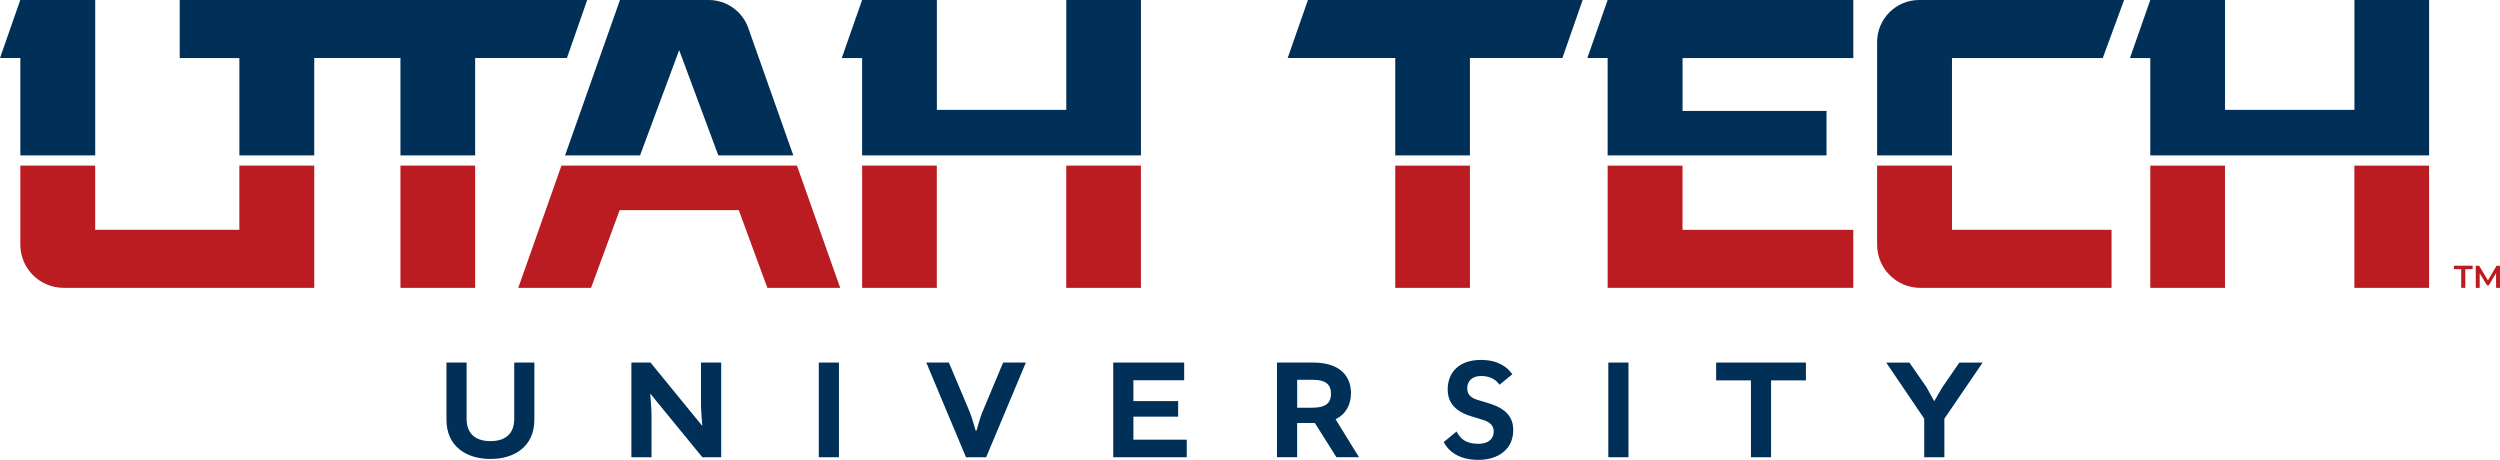<?xml version="1.0" encoding="UTF-8"?><svg id="a" xmlns="http://www.w3.org/2000/svg" viewBox="0 0 922.83 169.75"><polygon points="793.74 57.37 896.66 57.37 896.66 0 869.1 0 869.1 40.56 821.33 40.56 821.33 0 793.74 0 786.23 21.44 793.74 21.44 793.74 57.37" style="fill:#003058;"/><polygon points="593.43 57.37 674.23 57.37 674.23 40.94 621.09 40.94 621.09 21.44 684.11 21.44 684.11 0 593.43 0 585.94 21.42 593.43 21.42 593.43 57.37" style="fill:#003058;"/><polygon points="515.03 57.37 542.6 57.37 542.6 21.42 576.73 21.42 584.21 0 482.8 0 475.32 21.42 515.03 21.42 515.03 57.37" style="fill:#003058;"/><path d="m720.54,21.44v35.92h-27.64V15.53c0-8.58,6.95-15.53,15.53-15.53h75.64l-7.87,21.43h-55.66Z" style="fill:#003058;"/><rect x="793.74" y="61.14" width="27.57" height="45.12" style="fill:#ba1c21;"/><rect x="869.08" y="61.14" width="27.57" height="45.12" style="fill:#ba1c21;"/><polygon points="621.07 61.14 593.43 61.14 593.43 106.25 684.11 106.25 684.11 84.84 621.07 84.84 621.07 61.14" style="fill:#ba1c21;"/><rect x="515.03" y="61.14" width="27.57" height="45.12" style="fill:#ba1c21;"/><path d="m720.54,84.83v-23.69h-27.64v29.16c0,8.81,7.15,15.96,15.96,15.96h70.58v-21.43h-58.9Z" style="fill:#ba1c21;"/><path d="m88.36,21.44h-22.02V0h150.41l-7.48,21.42h-33.88v35.95h-27.57V21.42h-31.82v35.95h-27.64V21.44ZM7.51,57.37h27.64V0H7.48L0,21.42h7.51v35.95Zm228.75,0l14.45-38.86,14.45,38.86h27.68l-16.62-47.01c-2.18-6.21-8.05-10.36-14.63-10.36h-32.74l-20.27,57.37h27.68Zm81.98,0h102.92V0h-27.56v40.56h-47.77V0h-27.6l-7.51,21.44h7.51v35.93h0Z" style="fill:#003058;"/><path d="m116,61.14v45.11H23.48c-8.82,0-15.98-7.15-15.98-15.98v-29.13h27.64v23.69h53.21v-23.69h27.65Zm31.82,45.11h27.57v-45.11h-27.57v45.11Zm59.42-45.11l-15.94,45.12h26.88l10.55-28.69h43.98l10.55,28.69h26.88l-15.95-45.12s-86.95,0-86.95,0Zm111,45.12h27.57v-45.12h-27.57v45.12Zm75.34,0h27.57v-45.12h-27.57v45.12Z" style="fill:#ba1c21;"/><polygon points="908.51 99.36 905.8 99.36 905.8 98.08 912.73 98.08 912.73 99.36 910.02 99.36 910.02 106.25 908.51 106.25 908.51 99.36" style="fill:#ba1c21;"/><polygon points="921.39 106.25 921.38 100.83 918.7 105.32 918.02 105.32 915.33 100.9 915.33 106.25 913.88 106.25 913.88 98.08 915.13 98.08 918.38 103.5 921.57 98.08 922.82 98.08 922.83 106.25 921.39 106.25" style="fill:#ba1c21;"/><path d="m197.25,133.83v21.09c0,9.88-7.33,14.5-16.2,14.5s-16.25-4.62-16.25-14.5v-21.09h7.44v20.82c0,5.05,2.87,8.18,8.82,8.18s8.76-3.13,8.76-8.18v-20.82h7.43Z" style="fill:#003058;"/><path d="m258.77,133.83h7.44v34.95h-6.96l-19.12-23.37h-.11s.48,5.37.48,8.02v15.35h-7.44v-34.95h7.06l19.01,23.26h.11s-.48-5.42-.48-7.44v-15.82h.01Z" style="fill:#003058;"/><rect x="302.24" y="133.83" width="7.44" height="34.95" style="fill:#003058;"/><path d="m341.92,133.83h8.34l7.86,18.64c.69,1.75,2.02,6.48,2.02,6.48h.32s1.33-4.73,2.02-6.48l7.81-18.64h8.39l-14.66,34.95h-7.44l-14.66-34.95Z" style="fill:#003058;"/><polygon points="418.37 153.8 418.37 162.3 438.07 162.3 438.07 168.78 410.93 168.78 410.93 133.83 437.12 133.83 437.12 140.36 418.37 140.36 418.37 148.06 434.89 148.06 434.89 153.8 418.37 153.8" style="fill:#003058;"/><path d="m471.39,133.83h13.33c9.67,0,13.97,4.78,13.97,11.31,0,3.93-1.65,7.65-5.63,9.56v.16l8.6,13.91h-8.34l-7.97-12.64h-6.53v12.64h-7.44v-34.94h.01Zm12.8,16.68c4.99,0,7.12-1.54,7.12-5.21,0-2.97-1.49-5.1-6.69-5.1h-5.79v10.3h5.36Z" style="fill:#003058;"/><rect x="593.68" y="133.83" width="7.44" height="34.95" style="fill:#003058;"/><polygon points="646.33 140.41 633.48 140.41 633.48 133.83 666.62 133.83 666.62 140.41 653.76 140.41 653.76 168.78 646.33 168.78 646.33 140.41" style="fill:#003058;"/><path d="m717.73,168.78h-7.44v-14.23l-14.02-20.71h8.55l6.27,9.03c.48.8,2.82,5.1,2.82,5.1h.16s2.44-4.3,2.97-5.1l6.22-9.03h8.6l-14.13,20.71v14.23h0Z" style="fill:#003058;"/><path d="m553.51,142.02c-1.32-1.96-3.55-3.23-6.83-3.23s-5.08,1.91-5.08,4.5c0,2.12,1.06,3.44,3.7,4.29l4.55,1.38c6.4,2.01,8.73,5.29,8.73,9.84,0,6.93-5.4,10.95-12.86,10.95-7.89,0-11.32-3.76-12.81-6.56l4.76-3.92c1.32,2.49,3.18,4.55,8.05,4.55,3.65,0,5.66-1.8,5.66-4.5,0-2.22-1.32-3.49-4.02-4.34l-4.5-1.38c-6.24-1.96-8.47-5.45-8.47-9.89,0-5.56,3.49-10.85,12.28-10.85,6.19,0,9.68,2.54,11.59,5.29l-4.75,3.87Z" style="fill:#003058;"/></svg>